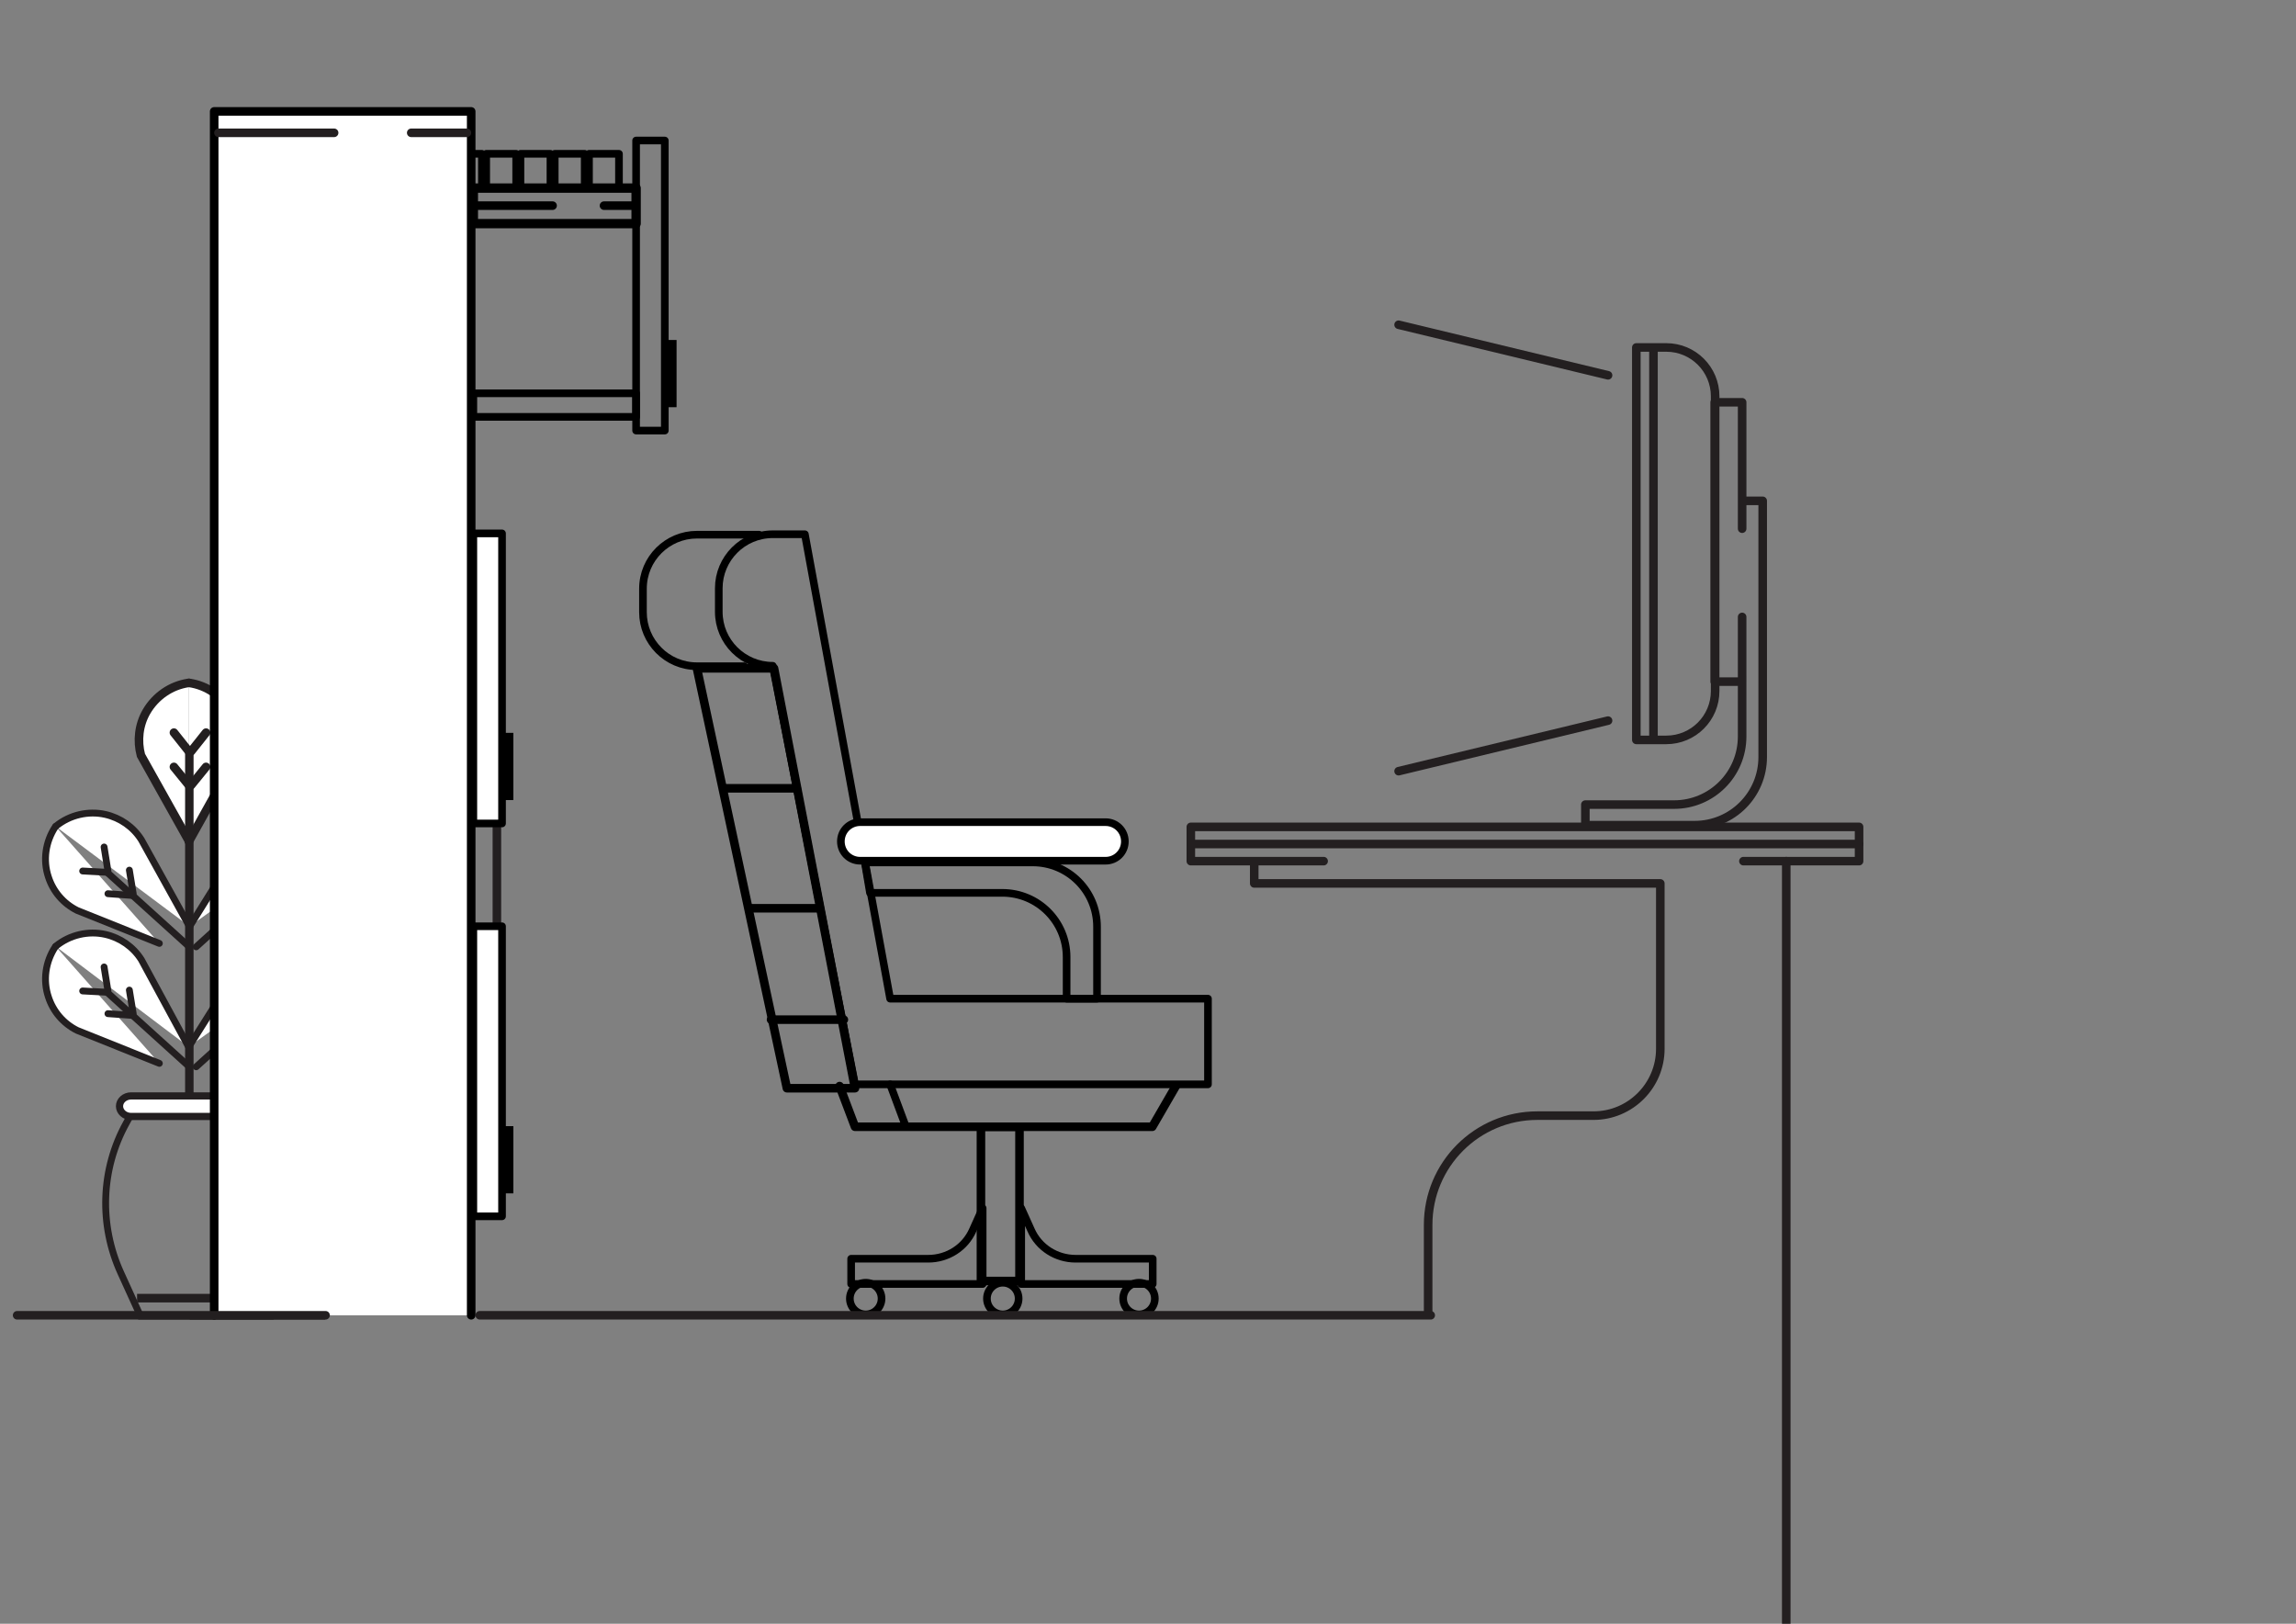 <?xml version="1.0" encoding="utf-8"?>
<!-- Generator: Adobe Illustrator 18.1.1, SVG Export Plug-In . SVG Version: 6.00 Build 0)  -->
<svg version="1.1" xmlns="http://www.w3.org/2000/svg" xmlns:xlink="http://www.w3.org/1999/xlink" x="0px" y="0px"
	 viewBox="0 0 536 379" enable-background="new 0 0 536 379" xml:space="preserve">
<rect x="0" y="0" width="536" height="379" fill="#808080" stroke="none"/>
<g id="g">
</g>
<g id="b">
</g>
<g id="g_x5F_bg">
	<path fill="none" stroke="#231F20" stroke-width="1.596" stroke-miterlimit="10" d="M63.9,256.1H32.8l-3.3,6
		c-6,10.8-6.4,23.8-1.3,35l4.6,10.1h31.1"/>
	<path fill="none" stroke="#231F20" stroke-width="1.596" stroke-miterlimit="10" d="M44.3,256.1h31.1l3.3,6
		c6,10.8,6.4,23.8,1.3,35l-4.6,10.1H44.3"/>
	<line fill="none" stroke="#231F20" stroke-width="2" stroke-miterlimit="10" x1="79" y1="303" x2="32" y2="303"/>
	<path fill="#FFFFFF" stroke="#231F20" stroke-width="1.596" stroke-miterlimit="10" d="M59.9,257.9h21.6c1.3,0,2.4-1.1,2.4-2.4
		l0,0c0-1.3-1.1-2.4-2.4-2.4H63.9"/>
	<path fill="#FFFFFF" stroke="#231F20" stroke-width="1.683" stroke-linecap="round" stroke-miterlimit="10" d="M54.5,260.6H30.6
		c-1.5,0-2.7-1.1-2.7-2.4l0,0c0-1.3,1.2-2.4,2.7-2.4h19.5"/>
	<g>
		<path fill="#FFFFFF" stroke="#231F20" stroke-width="1.596" stroke-linecap="round" stroke-miterlimit="10" d="M76.9,220.9
			l-0.1-0.1c-3.2-2.6-7.5-3.6-11.5-2.7l0,0c-3.5,0.8-6.5,2.9-8.4,5.9l-12.8,20.3"/>
		<path fill="#FFFFFF" stroke="#231F20" stroke-width="1.596" stroke-linecap="round" stroke-miterlimit="10" d="M76.9,220.9
			L77,221c2.3,3.5,2.9,7.8,1.6,11.7l0,0c-1.1,3.4-3.5,6.2-6.7,7.8l-19.2,7.7"/>
		
			<line fill="#FFFFFF" stroke="#231F20" stroke-width="1.596" stroke-linecap="round" stroke-miterlimit="10" x1="65.7" y1="225.7" x2="64.8" y2="231.3"/>
		
			<line fill="#FFFFFF" stroke="#231F20" stroke-width="1.596" stroke-linecap="round" stroke-miterlimit="10" x1="59.8" y1="231.1" x2="58.9" y2="236.6"/>
		
			<line fill="#FFFFFF" stroke="#231F20" stroke-width="1.596" stroke-linecap="round" stroke-miterlimit="10" x1="70.7" y1="231.3" x2="65.1" y2="231.6"/>
		
			<line fill="#FFFFFF" stroke="#231F20" stroke-width="1.596" stroke-linecap="round" stroke-miterlimit="10" x1="64.8" y1="236.6" x2="59.2" y2="237"/>
		
			<line fill="none" stroke="#231F20" stroke-width="1.596" stroke-linecap="round" stroke-miterlimit="10" x1="64.8" y1="231.8" x2="45.8" y2="249"/>
	</g>
	<g>
		<path fill="#FFFFFF" stroke="#231F20" stroke-width="1.596" stroke-linecap="round" stroke-miterlimit="10" d="M13,220.9l0.1-0.1
			c3.2-2.6,7.5-3.6,11.5-2.7l0,0c3.5,0.8,6.5,2.9,8.4,5.9l11,20.3"/>
		<path fill="#FFFFFF" stroke="#231F20" stroke-width="1.596" stroke-linecap="round" stroke-miterlimit="10" d="M13,220.9
			l-0.1,0.1c-2.3,3.5-2.9,7.8-1.6,11.7l0,0c1.1,3.4,3.5,6.2,6.7,7.8l19.2,7.7"/>
		
			<line fill="#FFFFFF" stroke="#231F20" stroke-width="1.596" stroke-linecap="round" stroke-miterlimit="10" x1="24.3" y1="225.7" x2="25.2" y2="231.3"/>
		
			<line fill="#FFFFFF" stroke="#231F20" stroke-width="1.596" stroke-linecap="round" stroke-miterlimit="10" x1="30.2" y1="231.1" x2="31.1" y2="236.6"/>
		
			<line fill="#FFFFFF" stroke="#231F20" stroke-width="1.596" stroke-linecap="round" stroke-miterlimit="10" x1="19.3" y1="231.3" x2="24.9" y2="231.6"/>
		
			<line fill="#FFFFFF" stroke="#231F20" stroke-width="1.596" stroke-linecap="round" stroke-miterlimit="10" x1="25.2" y1="236.6" x2="30.8" y2="237"/>
		
			<line fill="none" stroke="#231F20" stroke-width="1.596" stroke-linecap="round" stroke-miterlimit="10" x1="25.2" y1="231.8" x2="44.2" y2="249"/>
	</g>
	<g>
		<path fill="#FFFFFF" stroke="#231F20" stroke-width="1.596" stroke-linecap="round" stroke-miterlimit="10" d="M76.9,192.9
			l-0.1-0.1c-3.2-2.6-7.5-3.6-11.5-2.7l0,0c-3.5,0.8-6.5,2.9-8.4,5.9l-12.6,20.2"/>
		<path fill="#FFFFFF" stroke="#231F20" stroke-width="1.596" stroke-linecap="round" stroke-miterlimit="10" d="M76.9,192.9
			L77,193c2.3,3.5,2.9,7.8,1.6,11.7l0,0c-1.1,3.4-3.5,6.2-6.7,7.8l-19.2,7.7"/>
		
			<line fill="#FFFFFF" stroke="#231F20" stroke-width="1.596" stroke-linecap="round" stroke-miterlimit="10" x1="65.7" y1="197.7" x2="64.8" y2="203.3"/>
		
			<line fill="#FFFFFF" stroke="#231F20" stroke-width="1.596" stroke-linecap="round" stroke-miterlimit="10" x1="59.8" y1="203.1" x2="58.9" y2="208.6"/>
		
			<line fill="#FFFFFF" stroke="#231F20" stroke-width="1.596" stroke-linecap="round" stroke-miterlimit="10" x1="70.7" y1="203.3" x2="65.1" y2="203.6"/>
		
			<line fill="#FFFFFF" stroke="#231F20" stroke-width="1.596" stroke-linecap="round" stroke-miterlimit="10" x1="64.8" y1="208.6" x2="59.2" y2="209"/>
		
			<line fill="none" stroke="#231F20" stroke-width="1.596" stroke-linecap="round" stroke-miterlimit="10" x1="64.8" y1="203.8" x2="45.8" y2="221"/>
	</g>
	<g>
		<path fill="#FFFFFF" stroke="#231F20" stroke-width="1.596" stroke-linecap="round" stroke-miterlimit="10" d="M13,192.9l0.1-0.1
			c3.2-2.6,7.5-3.6,11.5-2.7l0,0c3.5,0.8,6.5,2.9,8.4,5.9l11.2,20.2"/>
		<path fill="#FFFFFF" stroke="#231F20" stroke-width="1.596" stroke-linecap="round" stroke-miterlimit="10" d="M13,192.9
			l-0.1,0.1c-2.3,3.5-2.9,7.8-1.6,11.7l0,0c1.1,3.4,3.5,6.2,6.7,7.8l19.2,7.7"/>
		
			<line fill="#FFFFFF" stroke="#231F20" stroke-width="1.596" stroke-linecap="round" stroke-miterlimit="10" x1="24.3" y1="197.7" x2="25.2" y2="203.3"/>
		
			<line fill="#FFFFFF" stroke="#231F20" stroke-width="1.596" stroke-linecap="round" stroke-miterlimit="10" x1="30.2" y1="203.1" x2="31.1" y2="208.6"/>
		
			<line fill="#FFFFFF" stroke="#231F20" stroke-width="1.596" stroke-linecap="round" stroke-miterlimit="10" x1="19.3" y1="203.3" x2="24.9" y2="203.6"/>
		
			<line fill="#FFFFFF" stroke="#231F20" stroke-width="1.596" stroke-linecap="round" stroke-miterlimit="10" x1="25.2" y1="208.6" x2="30.8" y2="209"/>
		
			<line fill="none" stroke="#231F20" stroke-width="1.596" stroke-linecap="round" stroke-miterlimit="10" x1="25.2" y1="203.8" x2="44.2" y2="221"/>
	</g>
	<g>
		<path fill="#FFFFFF" stroke="#231F20" stroke-width="2" stroke-linecap="round" stroke-miterlimit="10" d="M44.1,159.4l0.1,0
			c4.1,0.6,7.7,3.1,9.8,6.7l0,0c1.8,3.1,2.2,6.8,1.3,10.2l-11.2,20.1"/>
		<path fill="#FFFFFF" stroke="#231F20" stroke-width="2" stroke-linecap="round" stroke-miterlimit="10" d="M44.1,159.4l-0.1,0
			c-4.1,0.6-7.7,3.1-9.8,6.7l0,0c-1.8,3.1-2.2,6.8-1.3,10.2l11.2,20"/>
		
			<line fill="#FFFFFF" stroke="#231F20" stroke-width="2" stroke-linecap="round" stroke-miterlimit="10" x1="48.1" y1="171" x2="44.6" y2="175.4"/>
		
			<line fill="#FFFFFF" stroke="#231F20" stroke-width="2" stroke-linecap="round" stroke-miterlimit="10" x1="48.1" y1="179" x2="44.6" y2="183.3"/>
		
			<line fill="#FFFFFF" stroke="#231F20" stroke-width="2" stroke-linecap="round" stroke-miterlimit="10" x1="40.6" y1="171" x2="44.1" y2="175.4"/>
		
			<line fill="#FFFFFF" stroke="#231F20" stroke-width="2" stroke-linecap="round" stroke-miterlimit="10" x1="40.6" y1="179" x2="44.1" y2="183.3"/>
		
			<line fill="none" stroke="#231F20" stroke-width="1.978" stroke-linecap="round" stroke-miterlimit="10" x1="44.2" y1="175.7" x2="44.2" y2="255.3"/>
	</g>
	
		<line fill="none" stroke="#231F20" stroke-width="2" stroke-linecap="round" stroke-miterlimit="10" x1="116" y1="253" x2="116" y2="172"/>
	<path fill="none" stroke="#231F20" stroke-width="2" stroke-linecap="round" stroke-linejoin="round" stroke-miterlimit="10" d="
		M292.8,202v4.2h94.8v38.6c0,8.6-7,15.6-15.6,15.6h-13.1c-14.1,0-25.5,11.4-25.5,25.5v20.7"/>
	
		<polyline fill="none" stroke="#231F20" stroke-width="2" stroke-linecap="round" stroke-linejoin="round" stroke-miterlimit="10" points="
		309,201 278,201 278,193 434,193 434,201 419,201 407,201 	"/>
	
		<line fill="none" stroke="#231F20" stroke-width="2" stroke-linecap="round" stroke-linejoin="round" stroke-miterlimit="10" x1="278" y1="197" x2="434" y2="197"/>
	<path fill="none" stroke="#231F20" stroke-width="2" stroke-linecap="round" stroke-linejoin="round" stroke-miterlimit="10" d="
		M406.7,116.9h4.8v59.8c0,8.8-7.1,15.9-15.9,15.9h-25.5v-4.8h20.7c8.8,0,15.9-7.1,15.9-15.9V144v15.1h-6.4V93.9h6.4v29.5"/>
	<path fill="none" stroke="#231F20" stroke-width="2" stroke-linecap="round" stroke-linejoin="round" stroke-miterlimit="10" d="
		M382,81.1v91.6h7c6.3,0,11.4-5.1,11.4-11.4V92.5c0-6.3-5.1-11.4-11.4-11.4H382z"/>
	
		<line fill="none" stroke="#231F20" stroke-width="2" stroke-linejoin="round" stroke-miterlimit="10" x1="386" y1="81" x2="386" y2="173"/>
	
		<line fill="none" stroke="#231F20" stroke-width="2" stroke-linecap="round" stroke-linejoin="round" stroke-miterlimit="10" x1="326.5" y1="180" x2="375.4" y2="168.2"/>
	
		<line fill="none" stroke="#231F20" stroke-width="2" stroke-linecap="round" stroke-linejoin="round" stroke-miterlimit="10" x1="326.5" y1="75.8" x2="375.4" y2="87.6"/>
	
		<path fill="none" stroke="#000000" stroke-width="1.783" stroke-linecap="round" stroke-linejoin="round" stroke-miterlimit="10" d="
		M207.8,233.1H282v20h-74.2h-8.2l-19.2-97.7h0c-6.9,0-12.6-5.6-12.6-12.6v-5.5c0-6.9,5.6-12.6,12.6-12.6h7.5L207.8,233.1z"/>
	
		<path fill="none" stroke="#000000" stroke-width="1.783" stroke-linecap="round" stroke-linejoin="round" stroke-miterlimit="10" d="
		M177.2,124.8h-14.5c-6.9,0-12.6,5.6-12.6,12.6v5.5c0,6.9,5.6,12.6,12.6,12.6h11"/>
	
		<polygon fill="none" stroke="#000000" stroke-width="2" stroke-linecap="round" stroke-linejoin="round" stroke-miterlimit="10" points="
		183.7,254 162.7,156 180.7,156 199.6,254 	"/>
	
		<line fill="none" stroke="#000000" stroke-width="2" stroke-linecap="round" stroke-linejoin="round" stroke-miterlimit="10" x1="169" y1="184" x2="186" y2="184"/>
	
		<line fill="none" stroke="#000000" stroke-width="2" stroke-linecap="round" stroke-linejoin="round" stroke-miterlimit="10" x1="175" y1="212" x2="191" y2="212"/>
	
		<line fill="none" stroke="#000000" stroke-width="2" stroke-linecap="round" stroke-linejoin="round" stroke-miterlimit="10" x1="180" y1="238" x2="197" y2="238"/>
	
		<polyline fill="none" stroke="#000000" stroke-width="2" stroke-linecap="round" stroke-linejoin="round" stroke-miterlimit="10" points="
		196,253.5 199.6,263 269,263 274.5,253.5 	"/>
	
		<line fill="none" stroke="#000000" stroke-width="1.783" stroke-linecap="round" stroke-linejoin="round" stroke-miterlimit="10" x1="207.8" y1="253.1" x2="211.3" y2="262.5"/>
	
		<rect x="229" y="263" fill="none" stroke="#000000" stroke-width="2" stroke-linecap="round" stroke-linejoin="round" stroke-miterlimit="10" width="9" height="36"/>
	
		<path fill="none" stroke="#000000" stroke-width="1.783" stroke-linecap="round" stroke-linejoin="round" stroke-miterlimit="10" d="
		M198.8,299.7h30.6v-17.7l-2.3,5.1c-1.8,4.1-5.9,6.7-10.4,6.7h-18V299.7z"/>
	
		<path fill="none" stroke="#000000" stroke-width="1.783" stroke-linecap="round" stroke-linejoin="round" stroke-miterlimit="10" d="
		M269,299.7h-30.6v-17.7l2.3,5.1c1.8,4.1,5.9,6.7,10.4,6.7h18V299.7z"/>
	
		<path fill="#FFFFFF" stroke="#000000" stroke-width="1.783" stroke-linecap="round" stroke-linejoin="round" stroke-miterlimit="10" d="
		M258.1,200.9h-57.3c-2.5,0-4.5-2-4.5-4.5v0c0-2.5,2-4.5,4.5-4.5h57.3c2.5,0,4.5,2,4.5,4.5v0C262.6,198.9,260.6,200.9,258.1,200.9z"
		/>
	
		<path fill="none" stroke="#000000" stroke-width="1.783" stroke-linecap="round" stroke-linejoin="round" stroke-miterlimit="10" d="
		M203.1,208.4H234c8.3,0,15,6.7,15,15v9.7h7.1v-16.8c0-8.3-6.7-15-15-15h-39.2L203.1,208.4z"/>
	
		<circle fill="none" stroke="#000000" stroke-width="1.783" stroke-linecap="round" stroke-linejoin="round" stroke-miterlimit="10" cx="265.9" cy="303.1" r="3.7"/>
	
		<circle fill="none" stroke="#000000" stroke-width="1.783" stroke-linecap="round" stroke-linejoin="round" stroke-miterlimit="10" cx="234.1" cy="303.1" r="3.7"/>
	
		<circle fill="none" stroke="#000000" stroke-width="1.783" stroke-linecap="round" stroke-linejoin="round" stroke-miterlimit="10" cx="202.1" cy="303.1" r="3.7"/>
	
		<line fill="none" stroke="#231F20" stroke-width="2" stroke-linecap="round" stroke-linejoin="round" stroke-miterlimit="10" x1="417" y1="379" x2="417" y2="201"/>
	
		<line fill="none" stroke="#231F20" stroke-width="2" stroke-linecap="round" stroke-linejoin="round" stroke-miterlimit="10" x1="334" y1="307" x2="112" y2="307"/>
	
		<rect x="110.5" y="216.2" fill="#FFFFFF" stroke="#000000" stroke-width="1.782" stroke-linecap="round" stroke-linejoin="round" stroke-miterlimit="10" width="6.7" height="67.7"/>
	<rect x="117.1" y="263.3" stroke="#000000" stroke-width="0.891" stroke-miterlimit="10" width="2.3" height="14.8"/>
	
		<rect x="110.5" y="124.5" fill="#FFFFFF" stroke="#000000" stroke-width="1.782" stroke-linecap="round" stroke-linejoin="round" stroke-miterlimit="10" width="6.7" height="67.7"/>
	<rect x="117.1" y="171.5" stroke="#000000" stroke-width="0.891" stroke-miterlimit="10" width="2.3" height="14.8"/>
	
		<rect x="148.5" y="32.8" fill="none" stroke="#000000" stroke-width="1.782" stroke-linecap="round" stroke-linejoin="round" stroke-miterlimit="10" width="6.7" height="67.7"/>
	<rect x="155.2" y="79.8" stroke="#000000" stroke-width="0.891" stroke-miterlimit="10" width="2.3" height="14.8"/>
	
		<rect x="110.5" y="43.9" fill="none" stroke="#000000" stroke-width="2.183" stroke-linecap="round" stroke-linejoin="round" stroke-miterlimit="10" width="38" height="8.3"/>
	
		<rect x="110.5" y="91.8" fill="none" stroke="#000000" stroke-width="1.782" stroke-linecap="round" stroke-linejoin="round" stroke-miterlimit="10" width="38" height="5.5"/>
	
		<line fill="none" stroke="#000000" stroke-width="2" stroke-linecap="round" stroke-linejoin="round" stroke-miterlimit="10" x1="148" y1="48" x2="141" y2="48"/>
	
		<line fill="none" stroke="#000000" stroke-width="2" stroke-linecap="round" stroke-linejoin="round" stroke-miterlimit="10" x1="129" y1="48" x2="111" y2="48"/>
	
		<rect x="137.5" y="35.9" fill="none" stroke="#000000" stroke-width="1.782" stroke-linecap="round" stroke-linejoin="round" stroke-miterlimit="10" width="7" height="8"/>
	
		<rect x="129.5" y="35.9" fill="none" stroke="#000000" stroke-width="1.782" stroke-linecap="round" stroke-linejoin="round" stroke-miterlimit="10" width="7" height="8"/>
	
		<rect x="121.5" y="35.9" fill="none" stroke="#000000" stroke-width="1.782" stroke-linecap="round" stroke-linejoin="round" stroke-miterlimit="10" width="7" height="8"/>
	
		<rect x="113.5" y="35.9" fill="none" stroke="#000000" stroke-width="1.782" stroke-linecap="round" stroke-linejoin="round" stroke-miterlimit="10" width="7" height="8"/>
	
		<rect x="105.5" y="35.9" fill="none" stroke="#000000" stroke-width="1.782" stroke-linecap="round" stroke-linejoin="round" stroke-miterlimit="10" width="7" height="8"/>
	
		<polyline fill="#FFFFFF" stroke="#000000" stroke-width="2" stroke-linecap="round" stroke-linejoin="round" stroke-miterlimit="10" points="
		110,307 110,26 50,26 50,307 	"/>
	
		<line fill="none" stroke="#231F20" stroke-width="2" stroke-linecap="round" stroke-linejoin="round" stroke-miterlimit="10" x1="76" y1="307" x2="4" y2="307"/>
	
		<line fill="none" stroke="#231F20" stroke-width="2" stroke-linecap="round" stroke-linejoin="round" stroke-miterlimit="10" x1="51" y1="31" x2="78" y2="31"/>
	
		<line fill="none" stroke="#231F20" stroke-width="2" stroke-linecap="round" stroke-linejoin="round" stroke-miterlimit="10" x1="96" y1="31" x2="109" y2="31"/>
</g>
<g id="b_x5F_bg">
</g>
</svg>
